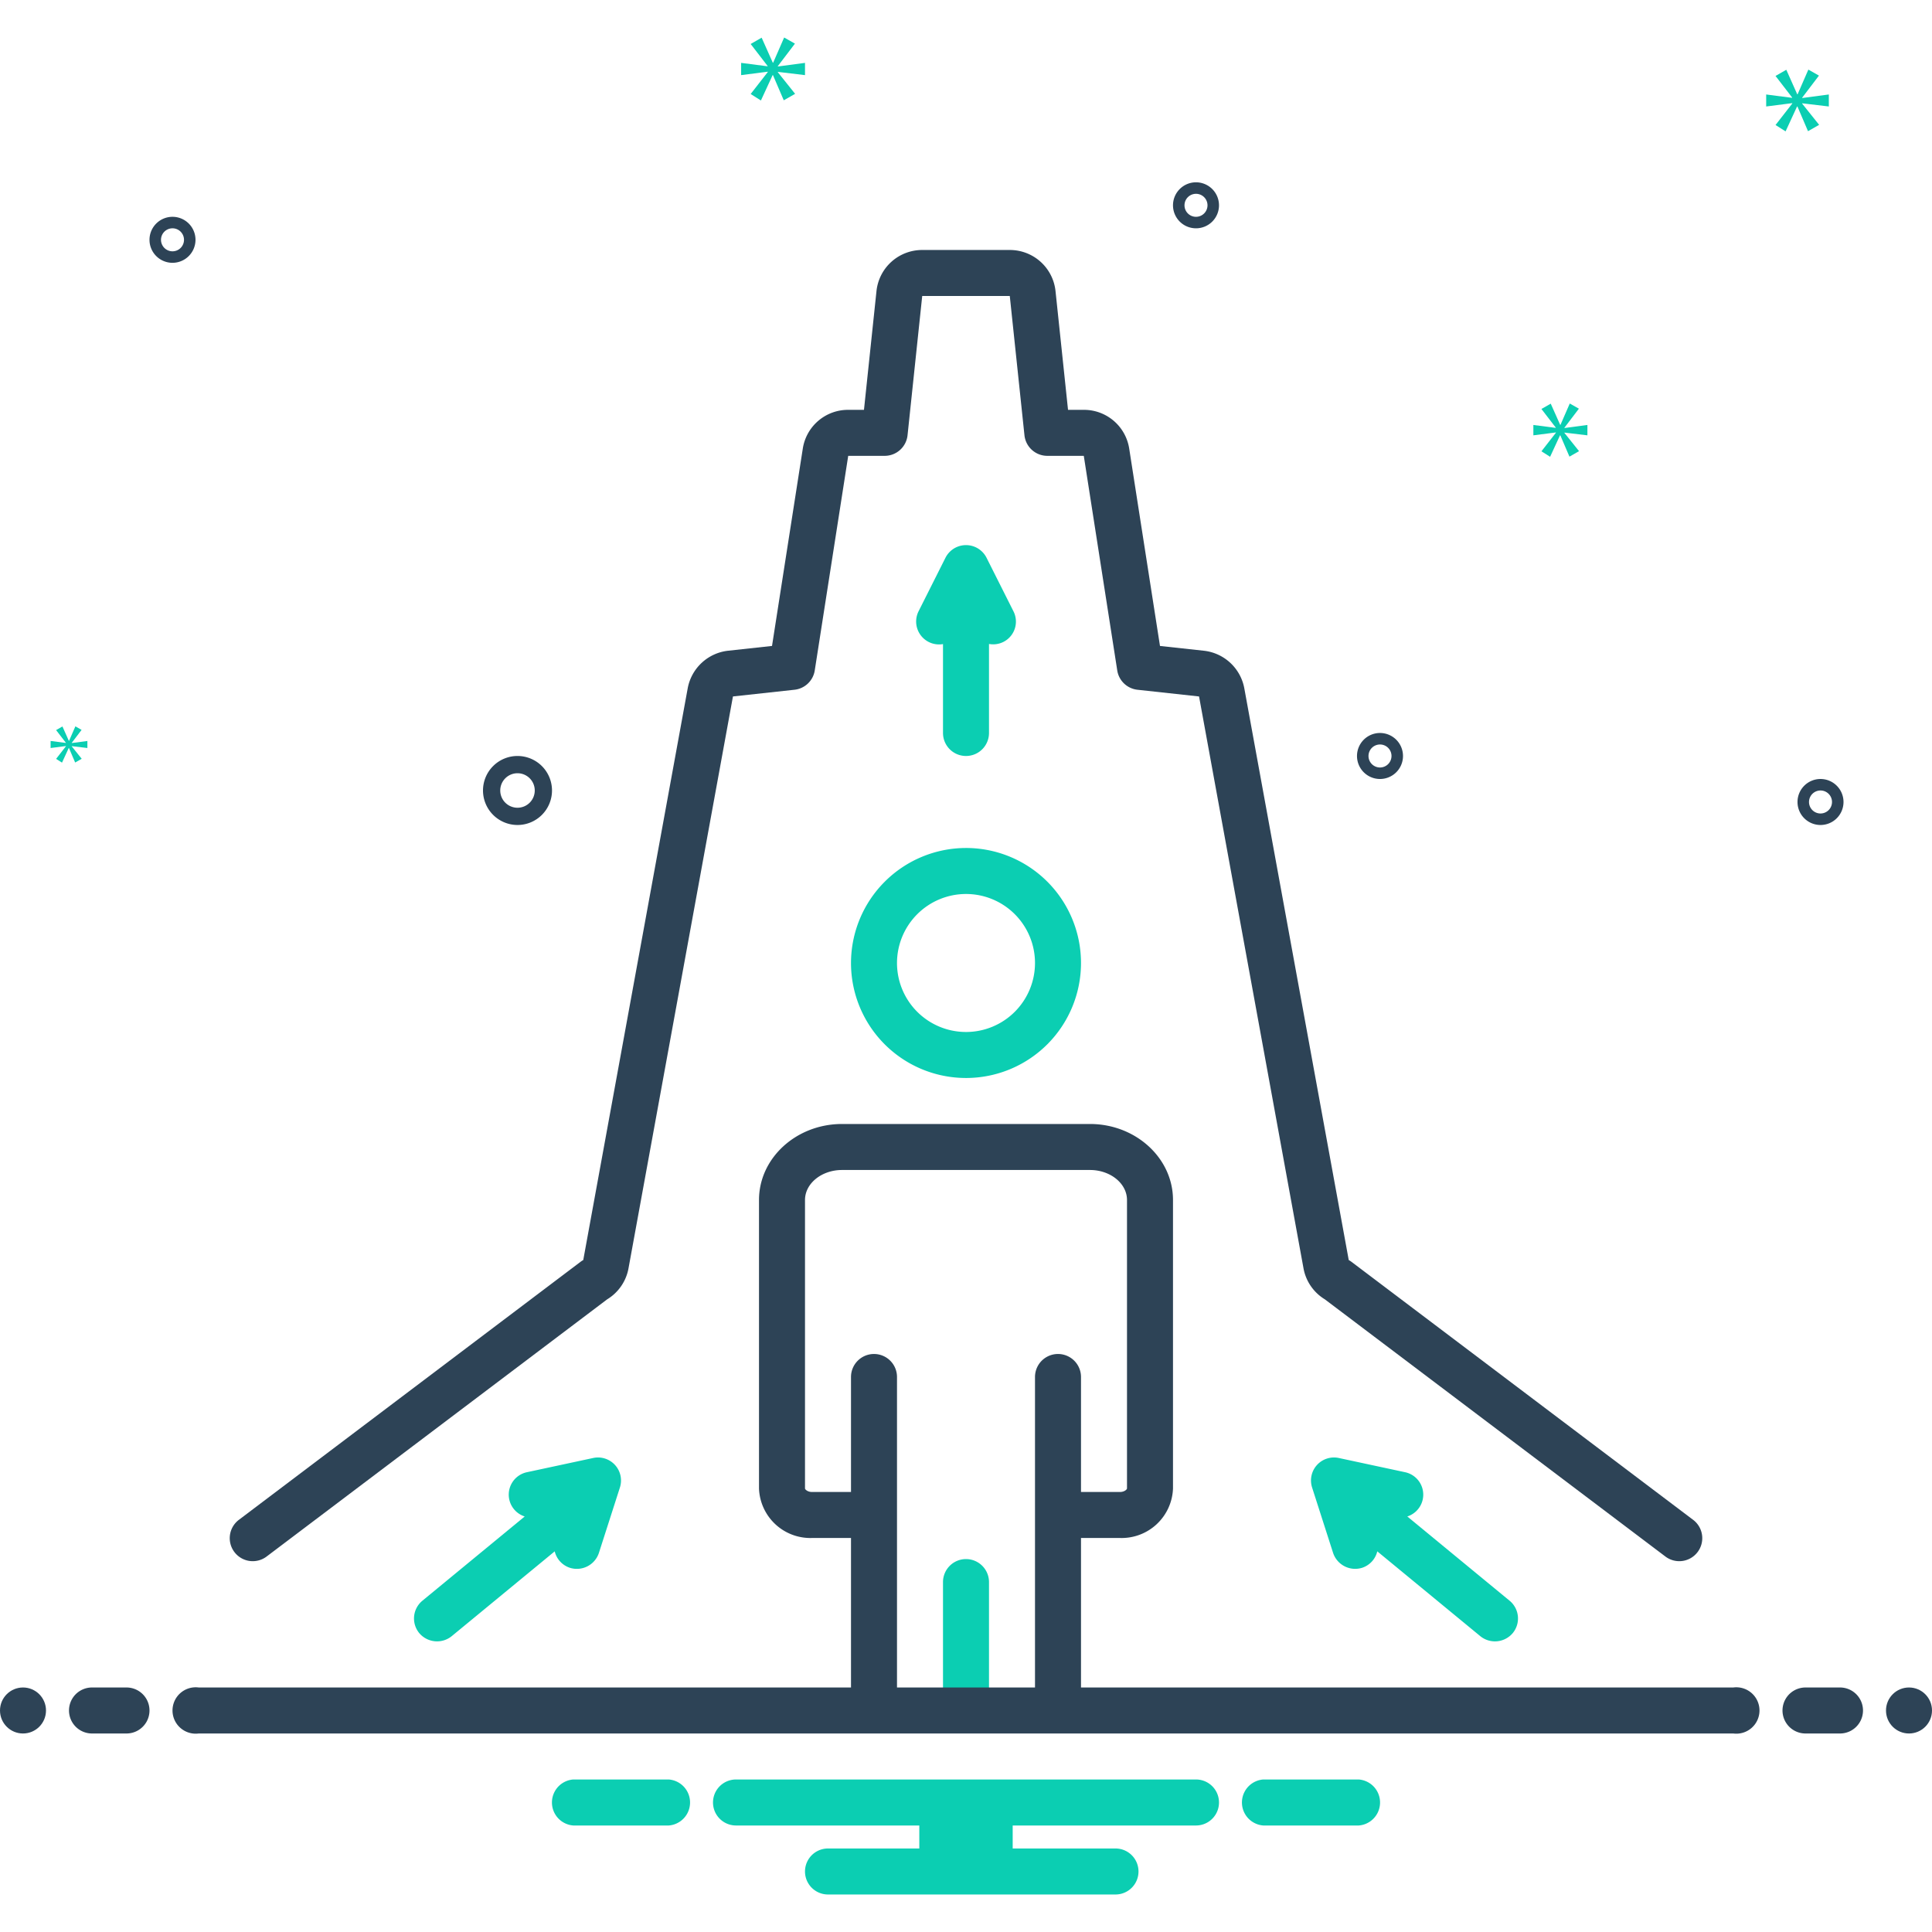 <svg xmlns="http://www.w3.org/2000/svg" data-name="Layer 1" viewBox="0 0 168 168"><path fill="#2d4356" d="M147.205,132.142l-29.687-22.419a1.994,1.994,0,0,0-.237-.154l-9.082-49.724a4.025,4.025,0,0,0-3.502-3.258l-3.829-.417-2.674-17.147A3.98,3.98,0,0,0,94.242,35.638H92.872l-1.087-10.319a3.992,3.992,0,0,0-3.978-3.581H80.193a3.992,3.992,0,0,0-3.978,3.581L75.128,35.638H73.758a3.98,3.98,0,0,0-3.952,3.384l-2.674,17.147-3.83.417a4.024,4.024,0,0,0-3.5,3.258l-9.084,49.725a2.084,2.084,0,0,0-.236.154L20.795,132.142a2,2,0,1,0,2.41,3.192l29.593-22.349a3.985,3.985,0,0,0,1.855-2.699l9.082-49.725,5.353-.583a2,2,0,0,0,1.76-1.68L73.758,39.638h3.17A1.999,1.999,0,0,0,78.917,37.847l1.276-12.109h7.614L89.083,37.847A1.999,1.999,0,0,0,91.072,39.638h3.17L97.152,58.299a2,2,0,0,0,1.76,1.68l5.353.583,9.083,49.725a3.986,3.986,0,0,0,1.855,2.698l29.593,22.349a2,2,0,1,0,2.41-3.192Z"/><path fill="#0bceb2" d="M84 135.572a2 2 0 0 0-2 2v10.166a2 2 0 0 0 4 0v-10.166A2 2 0 0 0 84 135.572zM74 83.737a10 10 0 1 0 10-9.999A10.012 10.012 0 0 0 74 83.737zm10-5.999a6 6 0 1 1-6 5.999A6.006 6.006 0 0 1 84 77.738zM84 65.738a2 2 0 0 0 2-2V55.996a1.978 1.978 0 0 0 2.12-2.853l-2.333-4.641a2 2 0 0 0-3.573 0l-2.333 4.641A1.992 1.992 0 0 0 82 56.008v7.73A2 2 0 0 0 84 65.738zM51.581 126.782l-5.76 1.236a1.993 1.993 0 0 0-.194 3.849l-8.898 7.327a2 2 0 0 0-.272 2.815 2.025 2.025 0 0 0 2.815.272l8.964-7.381a1.993 1.993 0 0 0 1.326 1.432 2.019 2.019 0 0 0 2.516-1.293l1.827-5.69a2 2 0 0 0-2.324-2.567zM122.373 131.867a1.993 1.993 0 0 0-.194-3.849l-5.76-1.236a2 2 0 0 0-2.324 2.567l1.827 5.69a2.026 2.026 0 0 0 2.516 1.293 1.993 1.993 0 0 0 1.326-1.432l8.964 7.381a2.023 2.023 0 0 0 2.815-.272 2 2 0 0 0-.272-2.815z"/><circle cx="2" cy="148.738" r="2" fill="#2d4356"/><path fill="#2d4356" d="M11 146.738H8a2 2 0 0 0 0 4h3a2 2 0 0 0 0-4zM160 146.738h-3a2 2 0 0 0 0 4h3a2 2 0 0 0 0-4z"/><circle cx="166" cy="148.738" r="2" fill="#2d4356"/><path fill="#0bceb2" d="M118.154 154.738h-8.308a2.006 2.006 0 0 0 0 4h8.308a2.006 2.006 0 0 0 0-4zM58.154 154.738H49.846a2.006 2.006 0 0 0 0 4h8.308a2.006 2.006 0 0 0 0-4zM104 154.738H64a2 2 0 0 0 0 4H79.94v2H72a2 2 0 0 0 0 4H97a2 2 0 1 0 0-4H88.06v-2H104a2 2 0 1 0 0-4z"/><path fill="#2d4356" d="M150.721 146.738H94v-13h3.387A4.471 4.471 0 0 0 102 129.434V104.348c0-3.645-3.241-6.61-7.224-6.61H73.224c-3.983 0-7.224 2.965-7.224 6.61v25.086a4.471 4.471 0 0 0 4.613 4.304H74v13H17.279a2.017 2.017 0 1 0 0 4H150.721a2.017 2.017 0 1 0 0-4zM76 117.738a2 2 0 0 0-2 2v10H70.613c-.396 0-.613-.229-.613-.304V104.348c0-1.439 1.446-2.61 3.224-2.61H94.776c1.778 0 3.224 1.171 3.224 2.61v25.086c0 .076-.217.304-.613.304H94v-10a2 2 0 0 0-4 0v27H78v-27A2 2 0 0 0 76 117.738zM45 71.738a3 3 0 1 0-3-3A3.003 3.003 0 0 0 45 71.738zm0-4.5a1.5 1.5 0 1 1-1.5 1.5A1.501 1.501 0 0 1 45 67.238zM158.305 67.738a2 2 0 1 0 2 2A2.002 2.002 0 0 0 158.305 67.738zm0 3a1 1 0 1 1 1-1A1.001 1.001 0 0 1 158.305 70.738zM120 63.738a2 2 0 1 0 2 2A2.002 2.002 0 0 0 120 63.738zm0 3a1 1 0 1 1 1-1A1.001 1.001 0 0 1 120 66.738zM104 15.853a2 2 0 1 0 2 2A2.002 2.002 0 0 0 104 15.853zm0 3a1 1 0 1 1 1-1A1.001 1.001 0 0 1 104 18.853zM17 20.853a2 2 0 1 0-2 2A2.002 2.002 0 0 0 17 20.853zm-3 0a1 1 0 1 1 1 1A1.001 1.001 0 0 1 14 20.853z"/><polygon fill="#0bceb2" points="67.638 5.749 69.125 3.794 68.186 3.262 67.232 5.452 67.2 5.452 66.23 3.277 65.275 3.825 66.746 5.734 66.746 5.765 64.446 5.468 64.446 6.532 66.762 6.235 66.762 6.266 65.275 8.174 66.167 8.738 67.185 6.532 67.215 6.532 68.154 8.722 69.14 8.159 67.638 6.281 67.638 6.25 70 6.532 70 5.468 67.638 5.781 67.638 5.749"/><polygon fill="#0bceb2" points="5.734 64.891 4.878 65.99 5.392 66.315 5.978 65.044 5.996 65.044 6.536 66.306 7.104 65.981 6.239 64.9 6.239 64.882 7.599 65.044 7.599 64.432 6.239 64.612 6.239 64.594 7.095 63.468 6.555 63.161 6.005 64.422 5.987 64.422 5.429 63.17 4.878 63.486 5.726 64.585 5.726 64.603 4.401 64.432 4.401 65.044 5.734 64.873 5.734 64.891"/><polygon fill="#0bceb2" points="159.029 9.259 159.029 8.216 156.712 8.523 156.712 8.492 158.17 6.574 157.249 6.052 156.313 8.2 156.282 8.2 155.331 6.067 154.394 6.605 155.837 8.477 155.837 8.508 153.581 8.216 153.581 9.259 155.852 8.968 155.852 8.999 154.394 10.871 155.269 11.424 156.267 9.259 156.297 9.259 157.218 11.408 158.185 10.856 156.712 9.014 156.712 8.983 159.029 9.259"/><polygon fill="#0bceb2" points="136.037 37.193 137.295 35.538 136.501 35.088 135.694 36.941 135.667 36.941 134.846 35.101 134.038 35.564 135.283 37.18 135.283 37.206 133.336 36.954 133.336 37.855 135.296 37.603 135.296 37.63 134.038 39.244 134.792 39.721 135.654 37.855 135.68 37.855 136.474 39.708 137.308 39.231 136.037 37.643 136.037 37.616 138.036 37.855 138.036 36.954 136.037 37.219 136.037 37.193"/></svg>